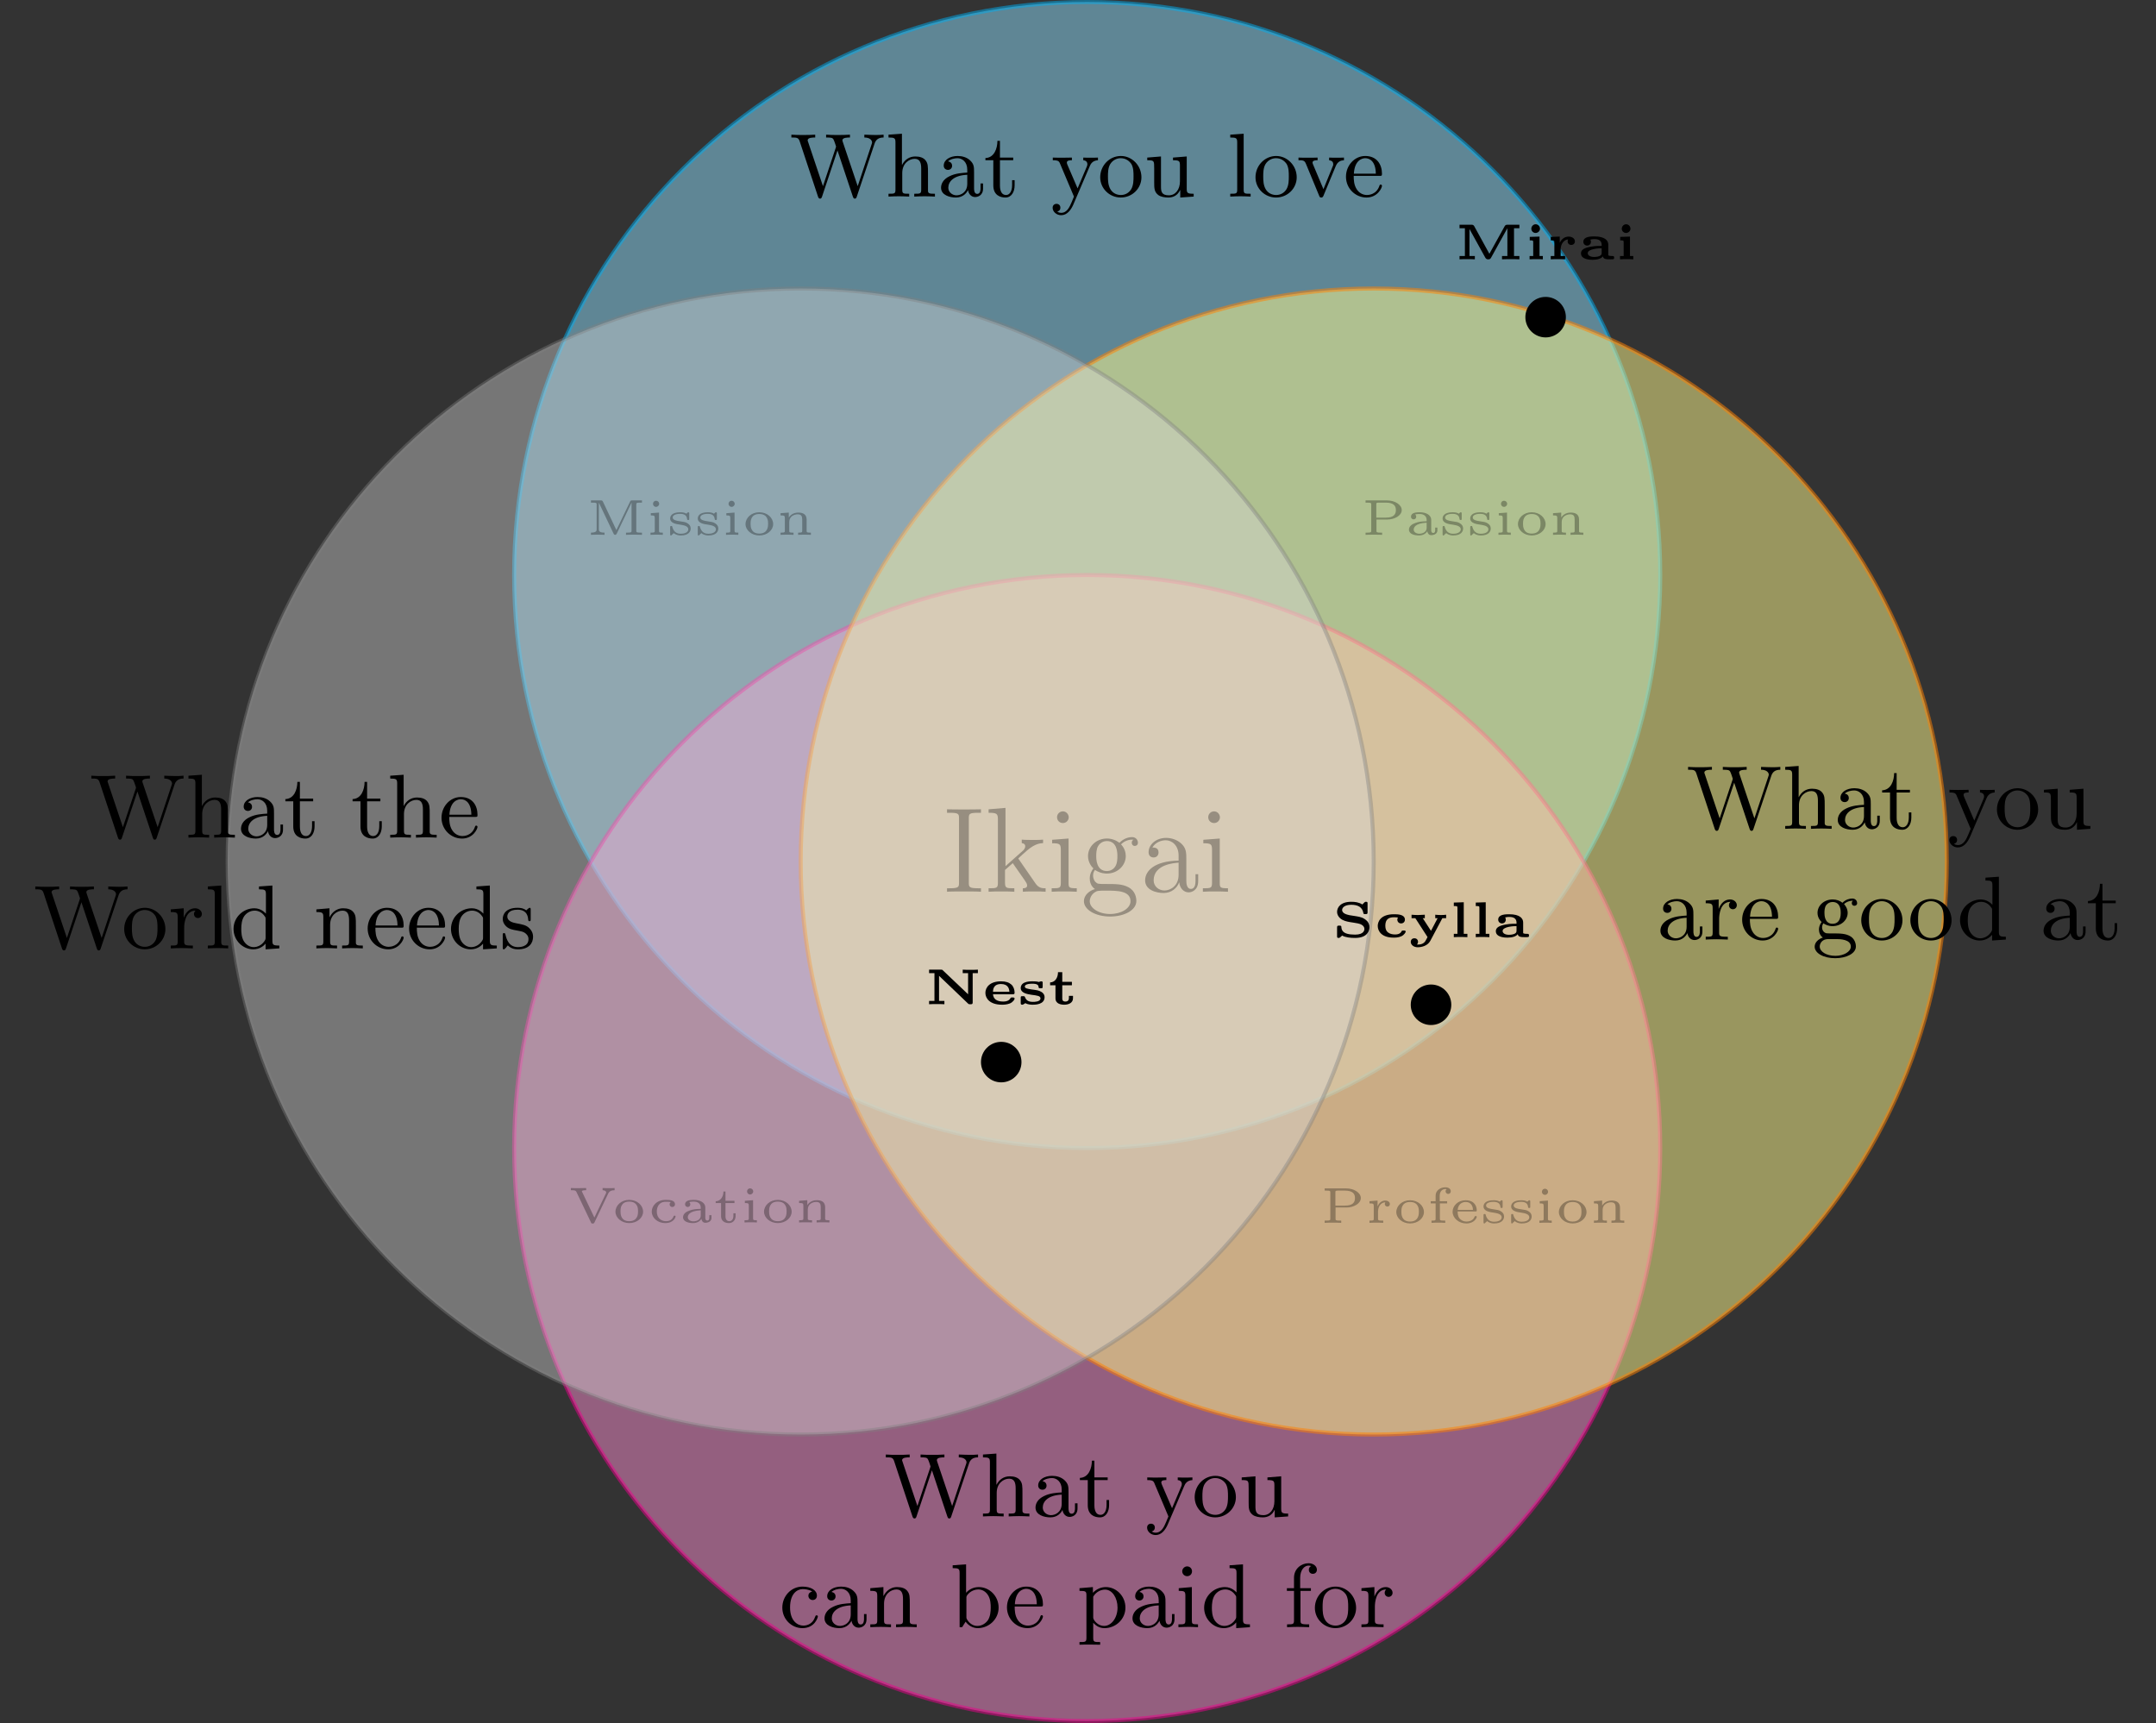 <?xml version="1.0" encoding="UTF-8"?>
<svg xmlns="http://www.w3.org/2000/svg" xmlns:xlink="http://www.w3.org/1999/xlink" width="213.301" height="170.477" viewBox="0 0 213.301 170.477">
<rect x="0" y="0" width="213.301" height="170.477" fill="#333333" stroke="none"/>
<defs>
<g>
<g id="glyph-0-0">
<path d="M 6.734 -1.031 L 5.25 -5.438 C 5.25 -5.469 5.219 -5.531 5.219 -5.562 C 5.219 -5.844 5.734 -5.844 5.969 -5.844 L 5.969 -6.125 C 5.562 -6.094 5.125 -6.094 4.719 -6.094 C 4.219 -6.094 4.156 -6.094 3.609 -6.125 L 3.609 -5.844 C 4.062 -5.844 4.234 -5.828 4.328 -5.672 C 4.406 -5.562 4.594 -4.953 4.594 -4.953 C 4.594 -4.938 4.562 -4.859 4.562 -4.828 L 3.297 -1.031 L 1.828 -5.406 C 1.781 -5.531 1.781 -5.547 1.781 -5.562 C 1.781 -5.844 2.297 -5.844 2.531 -5.844 L 2.531 -6.125 C 2.141 -6.094 1.688 -6.094 1.281 -6.094 C 0.797 -6.094 0.719 -6.094 0.172 -6.125 L 0.172 -5.844 C 0.688 -5.844 0.859 -5.844 0.984 -5.5 L 2.812 0.016 C 2.859 0.141 2.906 0.203 3.016 0.203 C 3.078 0.203 3.156 0.172 3.203 0.016 L 4.734 -4.562 L 6.25 -0.016 C 6.312 0.141 6.328 0.203 6.453 0.203 C 6.562 0.203 6.594 0.141 6.641 0.016 L 8.391 -5.203 C 8.516 -5.609 8.766 -5.844 9.297 -5.844 L 9.297 -6.125 C 9.016 -6.094 8.734 -6.094 8.453 -6.094 C 8.156 -6.094 7.906 -6.109 7.391 -6.125 L 7.391 -5.844 C 7.953 -5.844 8.156 -5.562 8.156 -5.359 C 8.156 -5.312 8.141 -5.281 8.125 -5.219 Z M 6.734 -1.031 "/>
</g>
<g id="glyph-0-1">
<path d="M 1.641 -6.219 L 0.312 -6.125 L 0.312 -5.844 C 0.922 -5.844 1 -5.781 1 -5.344 L 1 -0.688 C 1 -0.281 0.906 -0.281 0.312 -0.281 L 0.312 0 C 0.734 -0.016 0.906 -0.031 1.344 -0.031 C 1.766 -0.031 1.891 -0.016 2.359 0 L 2.359 -0.281 C 1.766 -0.281 1.672 -0.281 1.672 -0.688 L 1.672 -2.328 C 1.672 -3.281 2.344 -3.734 2.906 -3.734 C 3.438 -3.734 3.547 -3.297 3.547 -2.766 L 3.547 -0.688 C 3.547 -0.281 3.453 -0.281 2.859 -0.281 L 2.859 0 C 3.281 -0.016 3.453 -0.031 3.891 -0.031 C 4.312 -0.031 4.438 -0.016 4.906 0 L 4.906 -0.281 C 4.453 -0.281 4.219 -0.281 4.219 -0.562 L 4.219 -2.281 C 4.219 -3.016 4.219 -3.281 3.969 -3.594 C 3.766 -3.844 3.422 -3.969 2.969 -3.969 C 2.375 -3.969 1.922 -3.656 1.656 -3.141 L 1.641 -3.141 Z M 1.641 -6.219 "/>
</g>
<g id="glyph-0-2">
<path d="M 3.062 -0.641 C 3.109 -0.266 3.375 0.047 3.766 0.047 C 3.984 0.047 4.547 -0.078 4.547 -0.797 L 4.547 -1.297 L 4.297 -1.297 L 4.297 -0.812 C 4.297 -0.703 4.297 -0.266 3.969 -0.266 C 3.656 -0.266 3.656 -0.688 3.656 -0.828 L 3.656 -2.406 C 3.656 -2.922 3.656 -3.219 3.25 -3.594 C 2.922 -3.891 2.484 -4.016 2.031 -4.016 C 1.281 -4.016 0.656 -3.641 0.656 -3.062 C 0.656 -2.797 0.844 -2.641 1.078 -2.641 C 1.312 -2.641 1.484 -2.812 1.484 -3.047 C 1.484 -3.438 1.094 -3.484 1.078 -3.484 C 1.328 -3.719 1.766 -3.797 2.016 -3.797 C 2.469 -3.797 2.984 -3.453 2.984 -2.656 L 2.984 -2.375 C 2.5 -2.344 1.828 -2.312 1.234 -2.016 C 0.578 -1.703 0.391 -1.234 0.391 -0.875 C 0.391 -0.141 1.25 0.094 1.859 0.094 C 2.594 0.094 2.938 -0.391 3.062 -0.641 Z M 2.984 -1.266 C 2.984 -0.391 2.312 -0.125 1.922 -0.125 C 1.5 -0.125 1.109 -0.438 1.109 -0.875 C 1.109 -1.469 1.609 -2.094 2.984 -2.156 Z M 2.984 -1.266 "/>
</g>
<g id="glyph-0-3">
<path d="M 2.922 -3.594 L 2.922 -3.859 L 1.609 -3.859 L 1.609 -5.516 L 1.359 -5.516 C 1.359 -4.766 1.047 -3.844 0.172 -3.812 L 0.172 -3.594 L 0.953 -3.594 L 0.953 -1.109 C 0.953 -0.109 1.672 0.094 2.156 0.094 C 2.75 0.094 3.062 -0.469 3.062 -1.109 L 3.062 -1.625 L 2.812 -1.625 L 2.812 -1.141 C 2.812 -0.469 2.531 -0.156 2.219 -0.156 C 1.609 -0.156 1.609 -0.938 1.609 -1.109 L 1.609 -3.594 Z M 2.922 -3.594 "/>
</g>
<g id="glyph-0-4">
<path d="M 3.594 -2.047 C 3.781 -2.047 3.828 -2.047 3.828 -2.25 C 3.828 -3.172 3.328 -4.016 2.172 -4.016 C 1.109 -4.016 0.266 -3.078 0.266 -1.969 C 0.266 -0.797 1.203 0.094 2.297 0.094 C 3.391 0.094 3.828 -0.859 3.828 -1.062 C 3.828 -1.125 3.781 -1.188 3.703 -1.188 C 3.609 -1.188 3.594 -1.125 3.578 -1.078 C 3.281 -0.172 2.469 -0.156 2.344 -0.156 C 1.906 -0.156 1.547 -0.391 1.344 -0.703 C 1.047 -1.141 1.031 -1.672 1.031 -2.047 Z M 1.047 -2.266 C 1.125 -3.656 1.922 -3.797 2.172 -3.797 C 2.672 -3.797 3.203 -3.422 3.219 -2.266 Z M 1.047 -2.266 "/>
</g>
<g id="glyph-0-5">
<path d="M 4.344 -1.906 C 4.344 -3.078 3.406 -4.016 2.312 -4.016 C 1.172 -4.016 0.266 -3.062 0.266 -1.906 C 0.266 -0.797 1.188 0.094 2.297 0.094 C 3.438 0.094 4.344 -0.812 4.344 -1.906 Z M 2.312 -0.156 C 1.859 -0.156 1.484 -0.375 1.281 -0.719 C 1.047 -1.109 1.031 -1.578 1.031 -1.984 C 1.031 -2.328 1.031 -2.828 1.25 -3.203 C 1.531 -3.656 1.969 -3.797 2.297 -3.797 C 2.812 -3.797 3.172 -3.5 3.359 -3.203 C 3.562 -2.828 3.562 -2.375 3.562 -1.984 C 3.562 -1.656 3.562 -1.141 3.344 -0.75 C 3.094 -0.328 2.688 -0.156 2.312 -0.156 Z M 2.312 -0.156 "/>
</g>
<g id="glyph-0-6">
<path d="M 1.594 -2.047 C 1.594 -2.422 1.688 -3.734 2.719 -3.734 C 2.703 -3.719 2.562 -3.609 2.562 -3.406 C 2.562 -3.156 2.75 -3 2.953 -3 C 3.141 -3 3.344 -3.141 3.344 -3.406 C 3.344 -3.688 3.078 -3.969 2.672 -3.969 C 2.141 -3.969 1.766 -3.594 1.547 -3.031 L 1.547 -3.969 L 0.266 -3.859 L 0.266 -3.594 C 0.875 -3.594 0.953 -3.531 0.953 -3.078 L 0.953 -0.688 C 0.953 -0.281 0.859 -0.281 0.266 -0.281 L 0.266 0 C 0.75 -0.016 0.859 -0.031 1.312 -0.031 C 1.672 -0.031 1.891 -0.016 2.453 0 L 2.453 -0.281 L 2.281 -0.281 C 1.625 -0.281 1.594 -0.375 1.594 -0.703 Z M 1.594 -2.047 "/>
</g>
<g id="glyph-0-7">
<path d="M 1.656 -6.219 L 0.328 -6.125 L 0.328 -5.844 C 0.938 -5.844 1.016 -5.781 1.016 -5.344 L 1.016 -0.688 C 1.016 -0.281 0.922 -0.281 0.328 -0.281 L 0.328 0 C 0.75 -0.016 0.922 -0.031 1.328 -0.031 C 1.75 -0.031 1.906 -0.016 2.344 0 L 2.344 -0.281 C 1.75 -0.281 1.656 -0.281 1.656 -0.688 Z M 1.656 -6.219 "/>
</g>
<g id="glyph-0-8">
<path d="M 3.484 -1.078 C 3.484 -0.922 3.484 -0.891 3.359 -0.703 C 3.078 -0.297 2.656 -0.125 2.312 -0.125 C 1.922 -0.125 1.562 -0.344 1.328 -0.719 C 1.094 -1.109 1.078 -1.625 1.078 -1.922 C 1.078 -2.344 1.125 -2.812 1.359 -3.172 C 1.562 -3.469 1.922 -3.734 2.406 -3.734 C 2.781 -3.734 3.141 -3.547 3.375 -3.203 C 3.484 -3.062 3.484 -3.062 3.484 -2.891 Z M 3.516 -3.438 C 3.469 -3.484 3.062 -3.969 2.375 -3.969 C 1.266 -3.969 0.312 -3.078 0.312 -1.922 C 0.312 -0.812 1.203 0.094 2.266 0.094 C 2.922 0.094 3.328 -0.281 3.484 -0.469 L 3.484 0.094 L 4.844 0 L 4.844 -0.281 C 4.234 -0.281 4.156 -0.344 4.156 -0.781 L 4.156 -6.219 L 2.828 -6.125 L 2.828 -5.844 C 3.438 -5.844 3.516 -5.781 3.516 -5.344 Z M 3.516 -3.438 "/>
</g>
<g id="glyph-0-9">
<path d="M 1.672 -2.328 C 1.672 -3.281 2.344 -3.734 2.906 -3.734 C 3.438 -3.734 3.547 -3.297 3.547 -2.766 L 3.547 -0.688 C 3.547 -0.281 3.453 -0.281 2.859 -0.281 L 2.859 0 C 3.281 -0.016 3.453 -0.031 3.891 -0.031 C 4.312 -0.031 4.438 -0.016 4.906 0 L 4.906 -0.281 C 4.453 -0.281 4.219 -0.281 4.219 -0.562 L 4.219 -2.281 C 4.219 -3.016 4.219 -3.281 3.969 -3.594 C 3.766 -3.844 3.422 -3.969 2.969 -3.969 C 2.141 -3.969 1.75 -3.344 1.625 -3.094 L 1.609 -3.094 L 1.609 -3.969 L 0.312 -3.859 L 0.312 -3.594 C 0.922 -3.594 1 -3.531 1 -3.078 L 1 -0.688 C 1 -0.281 0.906 -0.281 0.312 -0.281 L 0.312 0 C 0.734 -0.016 0.906 -0.031 1.344 -0.031 C 1.766 -0.031 1.891 -0.016 2.359 0 L 2.359 -0.281 C 1.766 -0.281 1.672 -0.281 1.672 -0.688 Z M 1.672 -2.328 "/>
</g>
<g id="glyph-0-10">
<path d="M 3.078 -3.781 C 3.078 -3.938 3.078 -4.016 2.984 -4.016 C 2.938 -4.016 2.922 -4.016 2.797 -3.906 C 2.781 -3.891 2.703 -3.812 2.641 -3.766 C 2.375 -3.969 2.094 -4.016 1.781 -4.016 C 0.594 -4.016 0.312 -3.359 0.312 -2.906 C 0.312 -2.625 0.438 -2.391 0.641 -2.188 C 0.938 -1.906 1.281 -1.844 1.734 -1.766 C 2.203 -1.672 2.344 -1.656 2.547 -1.5 C 2.641 -1.422 2.859 -1.25 2.859 -0.922 C 2.859 -0.125 1.953 -0.125 1.828 -0.125 C 0.922 -0.125 0.688 -0.891 0.578 -1.375 C 0.547 -1.469 0.531 -1.516 0.438 -1.516 C 0.312 -1.516 0.312 -1.438 0.312 -1.281 L 0.312 -0.141 C 0.312 0.016 0.312 0.094 0.406 0.094 C 0.469 0.094 0.469 0.094 0.641 -0.078 C 0.672 -0.141 0.766 -0.25 0.812 -0.297 C 1.188 0.078 1.609 0.094 1.828 0.094 C 2.938 0.094 3.312 -0.547 3.312 -1.141 C 3.312 -1.547 3.141 -1.797 2.938 -2 C 2.641 -2.297 2.312 -2.359 1.656 -2.484 C 1.422 -2.531 0.766 -2.641 0.766 -3.156 C 0.766 -3.438 0.969 -3.828 1.781 -3.828 C 2.75 -3.828 2.812 -3.078 2.828 -2.859 C 2.844 -2.75 2.844 -2.688 2.953 -2.688 C 3.078 -2.688 3.078 -2.75 3.078 -2.922 Z M 3.078 -3.781 "/>
</g>
<g id="glyph-0-11">
<path d="M 1.625 -3.172 C 1.578 -3.297 1.578 -3.344 1.578 -3.359 C 1.578 -3.594 1.891 -3.594 2.078 -3.594 L 2.078 -3.859 C 1.625 -3.844 1.453 -3.844 1.078 -3.844 C 1.047 -3.844 0.531 -3.844 0.188 -3.859 L 0.188 -3.594 C 0.594 -3.594 0.766 -3.562 0.875 -3.328 L 2.281 0 L 2.062 0.531 C 1.859 1 1.609 1.609 1.016 1.609 C 0.797 1.609 0.641 1.5 0.625 1.484 C 0.688 1.469 0.938 1.406 0.938 1.094 C 0.938 0.859 0.766 0.719 0.562 0.719 C 0.344 0.719 0.172 0.859 0.172 1.109 C 0.172 1.5 0.562 1.844 1.016 1.844 C 1.609 1.844 1.984 1.312 2.203 0.828 L 3.828 -2.969 C 3.922 -3.203 4.094 -3.562 4.656 -3.594 L 4.656 -3.859 C 4.375 -3.844 4.094 -3.844 3.984 -3.844 C 3.734 -3.844 3.453 -3.844 3.203 -3.859 L 3.203 -3.594 C 3.609 -3.562 3.609 -3.25 3.609 -3.203 C 3.609 -3.109 3.578 -3.016 3.547 -2.953 L 2.641 -0.812 Z M 1.625 -3.172 "/>
</g>
<g id="glyph-0-12">
<path d="M 3.547 -1.5 C 3.547 -0.703 3.109 -0.125 2.453 -0.125 C 1.719 -0.125 1.672 -0.516 1.672 -1 L 1.672 -3.969 L 0.312 -3.859 L 0.312 -3.594 C 1 -3.594 1 -3.562 1 -2.766 L 1 -1.422 C 1 -0.828 1 -0.453 1.422 -0.141 C 1.672 0.031 2.047 0.094 2.406 0.094 C 2.875 0.094 3.312 -0.109 3.562 -0.641 L 3.578 -0.641 L 3.578 0.094 L 4.906 0 L 4.906 -0.281 C 4.297 -0.281 4.219 -0.344 4.219 -0.781 L 4.219 -3.969 L 2.859 -3.859 L 2.859 -3.594 C 3.469 -3.594 3.547 -3.531 3.547 -3.078 Z M 3.547 -1.5 "/>
</g>
<g id="glyph-0-13">
<path d="M 1.125 -1.609 C 1.344 -1.469 1.625 -1.328 2.031 -1.328 C 2.891 -1.328 3.531 -1.938 3.531 -2.641 C 3.531 -3.078 3.281 -3.391 3.172 -3.516 C 3.531 -3.844 3.953 -3.844 4.047 -3.844 C 4.016 -3.812 3.938 -3.766 3.938 -3.609 C 3.938 -3.5 4 -3.344 4.203 -3.344 C 4.328 -3.344 4.469 -3.422 4.469 -3.609 C 4.469 -3.781 4.344 -4.062 3.984 -4.062 C 3.734 -4.062 3.328 -3.969 3.016 -3.641 C 2.766 -3.844 2.422 -3.969 2.047 -3.969 C 1.188 -3.969 0.547 -3.359 0.547 -2.641 C 0.547 -2.188 0.812 -1.859 0.953 -1.734 C 0.938 -1.719 0.688 -1.406 0.688 -0.984 C 0.688 -0.688 0.828 -0.359 1.078 -0.203 C 0.625 -0.047 0.266 0.281 0.266 0.703 C 0.266 1.344 1.141 1.844 2.297 1.844 C 3.406 1.844 4.344 1.375 4.344 0.688 C 4.344 0.312 4.172 -0.078 3.844 -0.297 C 3.344 -0.609 2.812 -0.609 1.969 -0.609 C 1.781 -0.609 1.5 -0.609 1.422 -0.625 C 1.172 -0.688 1 -0.922 1 -1.203 C 1 -1.359 1.047 -1.484 1.125 -1.609 Z M 2.031 -1.562 C 1.234 -1.562 1.234 -2.453 1.234 -2.641 C 1.234 -2.891 1.25 -3.188 1.406 -3.406 C 1.547 -3.594 1.781 -3.719 2.031 -3.719 C 2.844 -3.719 2.844 -2.859 2.844 -2.641 C 2.844 -2.438 2.844 -1.562 2.031 -1.562 Z M 2.453 -0.047 C 2.734 -0.047 3.844 -0.031 3.844 0.688 C 3.844 1.203 3.141 1.609 2.312 1.609 C 1.422 1.609 0.766 1.188 0.766 0.688 C 0.766 0.547 0.859 -0.047 1.625 -0.047 Z M 2.453 -0.047 "/>
</g>
<g id="glyph-0-14">
<path d="M 3.266 -3.531 C 3.078 -3.484 2.891 -3.359 2.891 -3.109 C 2.891 -2.875 3.078 -2.688 3.312 -2.688 C 3.547 -2.688 3.734 -2.844 3.734 -3.125 C 3.734 -3.672 3.109 -4.016 2.312 -4.016 C 1.172 -4.016 0.312 -3.062 0.312 -1.938 C 0.312 -0.781 1.234 0.094 2.297 0.094 C 3.547 0.094 3.828 -0.984 3.828 -1.062 C 3.828 -1.172 3.734 -1.172 3.703 -1.172 C 3.609 -1.172 3.609 -1.156 3.547 -1 C 3.344 -0.391 2.844 -0.156 2.391 -0.156 C 1.812 -0.156 1.078 -0.625 1.078 -1.953 C 1.078 -3.344 1.797 -3.766 2.328 -3.766 C 2.453 -3.766 2.938 -3.75 3.266 -3.531 Z M 3.266 -3.531 "/>
</g>
<g id="glyph-0-15">
<path d="M 1.625 -2.859 C 1.625 -3.031 1.625 -3.047 1.719 -3.188 C 2.031 -3.594 2.469 -3.734 2.812 -3.734 C 3.188 -3.734 3.547 -3.531 3.781 -3.141 C 4.016 -2.766 4.031 -2.234 4.031 -1.953 C 4.031 -1.531 3.984 -1.047 3.75 -0.688 C 3.547 -0.406 3.188 -0.125 2.703 -0.125 C 2.312 -0.125 1.969 -0.344 1.75 -0.672 C 1.625 -0.859 1.625 -0.875 1.625 -1.047 Z M 1.547 -0.547 C 1.828 -0.156 2.266 0.094 2.75 0.094 C 3.828 0.094 4.812 -0.766 4.812 -1.938 C 4.812 -3.062 3.922 -3.969 2.844 -3.969 C 2.234 -3.969 1.812 -3.656 1.594 -3.406 L 1.594 -6.219 L 0.266 -6.125 L 0.266 -5.844 C 0.875 -5.844 0.953 -5.781 0.953 -5.344 L 0.953 0 L 1.203 0 Z M 1.547 -0.547 "/>
</g>
<g id="glyph-0-16">
<path d="M 1.625 -3.016 C 1.922 -3.531 2.422 -3.719 2.797 -3.719 C 3.5 -3.719 4.031 -2.906 4.031 -1.938 C 4.031 -0.922 3.422 -0.125 2.703 -0.125 C 2.297 -0.125 1.953 -0.359 1.734 -0.672 C 1.625 -0.859 1.625 -0.875 1.625 -1.047 Z M 1.625 -0.438 C 1.859 -0.203 2.156 0.094 2.75 0.094 C 3.828 0.094 4.812 -0.766 4.812 -1.938 C 4.812 -3.062 3.922 -3.969 2.875 -3.969 C 2.391 -3.969 1.938 -3.766 1.594 -3.406 L 1.594 -3.969 L 0.266 -3.859 L 0.266 -3.594 C 0.906 -3.594 0.953 -3.531 0.953 -3.141 L 0.953 1.047 C 0.953 1.469 0.859 1.469 0.266 1.469 L 0.266 1.734 C 0.688 1.719 0.859 1.719 1.297 1.719 C 1.719 1.719 1.844 1.719 2.312 1.734 L 2.312 1.469 C 1.719 1.469 1.625 1.469 1.625 1.047 Z M 1.625 -0.438 "/>
</g>
<g id="glyph-0-17">
<path d="M 1.656 -3.969 L 0.359 -3.859 L 0.359 -3.594 C 0.938 -3.594 1.016 -3.531 1.016 -3.094 L 1.016 -0.688 C 1.016 -0.281 0.922 -0.281 0.328 -0.281 L 0.328 0 C 0.719 -0.016 0.922 -0.031 1.312 -0.031 C 1.453 -0.031 1.828 -0.031 2.266 0 L 2.266 -0.281 C 1.688 -0.281 1.656 -0.328 1.656 -0.672 Z M 1.672 -5.531 C 1.672 -5.797 1.469 -6.016 1.188 -6.016 C 0.922 -6.016 0.703 -5.781 0.703 -5.531 C 0.703 -5.266 0.922 -5.047 1.188 -5.047 C 1.469 -5.047 1.672 -5.25 1.672 -5.531 Z M 1.672 -5.531 "/>
</g>
<g id="glyph-0-18">
<path d="M 2.688 -3.594 L 2.688 -3.859 L 1.625 -3.859 L 1.625 -4.875 C 1.625 -5.688 2.062 -6.094 2.453 -6.094 C 2.531 -6.094 2.625 -6.078 2.719 -6.047 C 2.625 -6.016 2.484 -5.906 2.484 -5.672 C 2.484 -5.438 2.656 -5.281 2.875 -5.281 C 3.125 -5.281 3.281 -5.453 3.281 -5.688 C 3.281 -6.031 2.938 -6.328 2.453 -6.328 C 1.75 -6.328 1.016 -5.797 1.016 -4.891 L 1.016 -3.859 L 0.312 -3.859 L 0.312 -3.594 L 1.016 -3.594 L 1.016 -0.688 C 1.016 -0.281 0.922 -0.281 0.328 -0.281 L 0.328 0 C 0.797 -0.016 0.922 -0.031 1.375 -0.031 C 1.734 -0.031 1.953 -0.016 2.516 0 L 2.516 -0.281 L 2.328 -0.281 C 1.672 -0.281 1.656 -0.375 1.656 -0.703 L 1.656 -3.594 Z M 2.688 -3.594 "/>
</g>
<g id="glyph-0-19">
<path d="M 1.609 -3.188 C 1.594 -3.234 1.562 -3.297 1.562 -3.359 C 1.562 -3.594 1.891 -3.594 2.062 -3.594 L 2.062 -3.859 C 1.672 -3.844 1.469 -3.844 1.078 -3.844 C 0.766 -3.844 0.5 -3.844 0.172 -3.859 L 0.172 -3.594 C 0.594 -3.594 0.766 -3.594 0.906 -3.25 L 2.219 -0.078 C 2.266 0.078 2.344 0.094 2.422 0.094 C 2.5 0.094 2.578 0.078 2.641 -0.078 L 3.859 -3.016 C 4.047 -3.469 4.359 -3.578 4.672 -3.594 L 4.672 -3.859 C 4.406 -3.844 4 -3.844 3.984 -3.844 C 3.734 -3.844 3.453 -3.844 3.203 -3.859 L 3.203 -3.594 C 3.469 -3.562 3.609 -3.438 3.609 -3.203 C 3.609 -3.109 3.609 -3.094 3.562 -3 L 2.641 -0.734 Z M 1.609 -3.188 "/>
</g>
<g id="glyph-1-0">
<path d="M 1.5 -1.516 L 2.594 -1.516 C 3.266 -1.516 4 -1.891 4 -2.453 C 4 -2.969 3.344 -3.406 2.547 -3.406 L 0.422 -3.406 L 0.422 -3.188 L 0.578 -3.188 C 0.984 -3.188 0.984 -3.141 0.984 -2.984 L 0.984 -0.422 C 0.984 -0.266 0.984 -0.219 0.578 -0.219 L 0.422 -0.219 L 0.422 0 C 0.641 -0.016 0.953 -0.016 1.234 -0.016 C 1.531 -0.016 1.828 -0.016 2.062 0 L 2.062 -0.219 L 1.906 -0.219 C 1.5 -0.219 1.5 -0.266 1.5 -0.422 Z M 2.422 -3.188 C 3.234 -3.188 3.422 -2.844 3.422 -2.453 C 3.422 -2.031 3.219 -1.703 2.422 -1.703 L 1.484 -1.703 L 1.484 -3 C 1.484 -3.156 1.484 -3.188 1.734 -3.188 Z M 2.422 -3.188 "/>
</g>
<g id="glyph-1-1">
<path d="M 1.219 -1.109 C 1.219 -1.578 1.484 -2.031 1.953 -2.031 C 1.953 -2.031 1.891 -1.969 1.891 -1.859 C 1.891 -1.688 2.031 -1.609 2.141 -1.609 C 2.266 -1.609 2.391 -1.688 2.391 -1.859 C 2.391 -2.047 2.203 -2.203 1.938 -2.203 C 1.688 -2.203 1.375 -2.078 1.188 -1.656 L 1.172 -1.656 L 1.172 -2.203 L 0.375 -2.141 L 0.375 -1.922 C 0.75 -1.922 0.797 -1.891 0.797 -1.656 L 0.797 -0.422 C 0.797 -0.266 0.797 -0.219 0.469 -0.219 L 0.375 -0.219 L 0.375 0 C 0.594 -0.016 0.812 -0.016 1.016 -0.016 C 1.281 -0.016 1.531 -0.016 1.734 0 L 1.734 -0.219 L 1.594 -0.219 C 1.219 -0.219 1.219 -0.266 1.219 -0.422 Z M 1.219 -1.109 "/>
</g>
<g id="glyph-1-2">
<path d="M 3.062 -1.062 C 3.062 -1.688 2.484 -2.234 1.688 -2.234 C 0.906 -2.234 0.328 -1.688 0.328 -1.062 C 0.328 -0.469 0.922 0.062 1.688 0.062 C 2.484 0.062 3.062 -0.469 3.062 -1.062 Z M 1.688 -0.125 C 0.828 -0.125 0.828 -0.875 0.828 -1.109 C 0.828 -1.328 0.828 -2.062 1.688 -2.062 C 2.562 -2.062 2.562 -1.328 2.562 -1.109 C 2.562 -0.875 2.562 -0.125 1.688 -0.125 Z M 1.688 -0.125 "/>
</g>
<g id="glyph-1-3">
<path d="M 1.25 -1.922 L 1.969 -1.922 L 1.969 -2.141 L 1.234 -2.141 L 1.234 -2.688 C 1.234 -3.156 1.547 -3.344 1.781 -3.344 C 1.812 -3.344 1.906 -3.344 1.906 -3.328 L 1.906 -3.312 C 1.875 -3.281 1.812 -3.219 1.812 -3.125 C 1.812 -2.984 1.922 -2.859 2.078 -2.859 C 2.234 -2.859 2.328 -2.984 2.328 -3.125 C 2.328 -3.344 2.125 -3.516 1.781 -3.516 C 1.344 -3.516 0.828 -3.234 0.828 -2.688 L 0.828 -2.141 L 0.344 -2.141 L 0.344 -1.922 L 0.828 -1.922 L 0.828 -0.422 C 0.828 -0.266 0.828 -0.219 0.516 -0.219 L 0.422 -0.219 L 0.422 0 C 0.625 -0.016 0.859 -0.016 1.062 -0.016 C 1.328 -0.016 1.562 -0.016 1.781 0 L 1.781 -0.219 L 1.641 -0.219 C 1.25 -0.219 1.25 -0.266 1.25 -0.422 Z M 1.25 -1.922 "/>
</g>
<g id="glyph-1-4">
<path d="M 2.578 -1.125 C 2.688 -1.125 2.719 -1.125 2.719 -1.234 C 2.719 -1.578 2.547 -2.234 1.609 -2.234 C 0.859 -2.234 0.328 -1.688 0.328 -1.094 C 0.328 -0.469 0.938 0.062 1.688 0.062 C 2.484 0.062 2.719 -0.5 2.719 -0.594 C 2.719 -0.672 2.641 -0.672 2.625 -0.672 C 2.547 -0.672 2.531 -0.656 2.5 -0.594 C 2.375 -0.25 2 -0.125 1.719 -0.125 C 1.312 -0.125 1.094 -0.344 1.016 -0.438 C 0.828 -0.672 0.828 -0.984 0.828 -1.125 Z M 0.828 -1.281 C 0.891 -1.938 1.375 -2.062 1.609 -2.062 C 2.297 -2.062 2.344 -1.422 2.344 -1.281 Z M 0.828 -1.281 "/>
</g>
<g id="glyph-1-5">
<path d="M 2.234 -2.094 C 2.234 -2.172 2.234 -2.234 2.141 -2.234 C 2.125 -2.234 2.109 -2.234 2.062 -2.203 C 2.047 -2.172 1.953 -2.094 1.938 -2.094 C 1.922 -2.094 1.922 -2.094 1.891 -2.125 C 1.781 -2.188 1.594 -2.234 1.344 -2.234 C 0.516 -2.234 0.344 -1.859 0.344 -1.625 C 0.344 -1.156 0.922 -1.062 1.391 -1 C 1.672 -0.953 2.141 -0.875 2.141 -0.547 C 2.141 -0.375 1.984 -0.109 1.391 -0.109 C 1.047 -0.109 0.719 -0.234 0.562 -0.766 C 0.547 -0.859 0.531 -0.875 0.453 -0.875 C 0.344 -0.875 0.344 -0.828 0.344 -0.719 L 0.344 -0.078 C 0.344 0 0.344 0.062 0.422 0.062 C 0.469 0.062 0.469 0.047 0.562 -0.047 L 0.703 -0.172 C 0.953 0.047 1.266 0.062 1.391 0.062 C 2.219 0.062 2.375 -0.375 2.375 -0.625 C 2.375 -0.859 2.266 -1.016 2.062 -1.141 C 1.875 -1.266 1.719 -1.281 1.297 -1.344 C 0.984 -1.391 0.594 -1.453 0.594 -1.719 C 0.594 -1.891 0.797 -2.078 1.328 -2.078 C 1.75 -2.078 1.984 -1.922 2.016 -1.578 C 2.031 -1.5 2.031 -1.469 2.125 -1.469 C 2.234 -1.469 2.234 -1.5 2.234 -1.609 Z M 2.234 -2.094 "/>
</g>
<g id="glyph-1-6">
<path d="M 1.266 -3.078 C 1.266 -3.234 1.125 -3.375 0.953 -3.375 C 0.797 -3.375 0.656 -3.25 0.656 -3.078 C 0.656 -2.891 0.797 -2.766 0.953 -2.766 C 1.125 -2.766 1.266 -2.906 1.266 -3.078 Z M 0.438 -2.141 L 0.438 -1.922 C 0.781 -1.922 0.828 -1.891 0.828 -1.656 L 0.828 -0.422 C 0.828 -0.266 0.828 -0.219 0.5 -0.219 L 0.406 -0.219 L 0.406 0 C 0.625 -0.016 0.828 -0.016 1.031 -0.016 C 1.219 -0.016 1.438 -0.016 1.625 0 L 1.625 -0.219 C 1.297 -0.219 1.25 -0.219 1.25 -0.422 L 1.25 -2.203 Z M 0.438 -2.141 "/>
</g>
<g id="glyph-1-7">
<path d="M 2.984 -1.5 C 2.984 -2.047 2.609 -2.203 2.156 -2.203 C 1.625 -2.203 1.344 -1.906 1.219 -1.719 L 1.219 -2.203 L 0.406 -2.141 L 0.406 -1.922 C 0.781 -1.922 0.828 -1.891 0.828 -1.656 L 0.828 -0.422 C 0.828 -0.266 0.828 -0.219 0.5 -0.219 L 0.406 -0.219 L 0.406 0 C 0.625 -0.016 0.828 -0.016 1.047 -0.016 C 1.25 -0.016 1.469 -0.016 1.688 0 L 1.688 -0.219 L 1.594 -0.219 C 1.266 -0.219 1.266 -0.266 1.266 -0.422 L 1.266 -1.281 C 1.266 -1.844 1.781 -2.031 2.094 -2.031 C 2.469 -2.031 2.547 -1.828 2.547 -1.516 L 2.547 -0.422 C 2.547 -0.266 2.547 -0.219 2.219 -0.219 L 2.141 -0.219 L 2.141 0 C 2.344 -0.016 2.562 -0.016 2.766 -0.016 C 2.984 -0.016 3.188 -0.016 3.406 0 L 3.406 -0.219 L 3.312 -0.219 C 2.984 -0.219 2.984 -0.266 2.984 -0.422 Z M 2.984 -1.5 "/>
</g>
<g id="glyph-1-8">
<path d="M 2.609 -1.484 C 2.609 -1.953 2.109 -2.234 1.484 -2.234 C 1.188 -2.234 0.609 -2.219 0.609 -1.797 C 0.609 -1.609 0.75 -1.531 0.875 -1.531 C 1 -1.531 1.125 -1.625 1.125 -1.797 C 1.125 -1.906 1.062 -1.984 1.016 -2.016 C 1.188 -2.062 1.422 -2.062 1.469 -2.062 C 1.906 -2.062 2.156 -1.828 2.156 -1.469 L 2.156 -1.344 C 1.688 -1.328 1.406 -1.312 1.031 -1.172 C 0.703 -1.062 0.406 -0.844 0.406 -0.516 C 0.406 -0.062 0.984 0.062 1.391 0.062 C 1.766 0.062 2.062 -0.094 2.219 -0.359 C 2.25 -0.172 2.359 0.031 2.609 0.031 C 2.641 0.031 3.219 0.031 3.219 -0.453 L 3.219 -0.719 L 3 -0.719 L 3 -0.453 C 3 -0.406 3 -0.188 2.812 -0.188 C 2.609 -0.188 2.609 -0.406 2.609 -0.453 Z M 2.156 -0.703 C 2.156 -0.156 1.562 -0.109 1.438 -0.109 C 1.141 -0.109 0.875 -0.266 0.875 -0.516 C 0.875 -0.688 0.969 -1.141 2.156 -1.203 Z M 2.156 -0.703 "/>
</g>
<g id="glyph-1-9">
<path d="M 3.984 -2.875 C 4.094 -3.078 4.266 -3.188 4.609 -3.188 L 4.609 -3.406 C 4.438 -3.391 4.234 -3.391 4.062 -3.391 C 4 -3.391 3.641 -3.391 3.422 -3.406 L 3.422 -3.188 C 3.656 -3.188 3.781 -3.078 3.781 -2.969 C 3.781 -2.938 3.766 -2.906 3.75 -2.875 L 2.609 -0.484 L 1.406 -3 C 1.375 -3.047 1.375 -3.062 1.375 -3.078 C 1.375 -3.188 1.656 -3.188 1.797 -3.188 L 1.797 -3.406 C 1.594 -3.406 1.219 -3.391 0.984 -3.391 C 0.844 -3.391 0.531 -3.391 0.281 -3.406 L 0.281 -3.188 L 0.391 -3.188 C 0.703 -3.188 0.766 -3.141 0.828 -3.031 L 2.266 -0.016 C 2.297 0.078 2.328 0.109 2.438 0.109 C 2.547 0.109 2.578 0.078 2.625 -0.016 Z M 3.984 -2.875 "/>
</g>
<g id="glyph-1-10">
<path d="M 2.234 -2.016 C 2.172 -1.953 2.125 -1.875 2.125 -1.797 C 2.125 -1.625 2.25 -1.531 2.391 -1.531 C 2.516 -1.531 2.656 -1.609 2.656 -1.797 C 2.656 -2.219 2.109 -2.234 1.75 -2.234 C 0.781 -2.234 0.359 -1.578 0.359 -1.078 C 0.359 -0.453 0.938 0.062 1.688 0.062 C 2.562 0.062 2.719 -0.547 2.719 -0.594 C 2.719 -0.672 2.656 -0.672 2.625 -0.672 C 2.547 -0.672 2.531 -0.656 2.516 -0.594 C 2.344 -0.172 1.984 -0.125 1.766 -0.125 C 1.328 -0.125 0.859 -0.406 0.859 -1.078 C 0.859 -1.297 0.906 -1.578 1.094 -1.781 C 1.328 -2.047 1.625 -2.047 1.781 -2.047 C 1.922 -2.047 2.062 -2.047 2.234 -2.016 Z M 2.234 -2.016 "/>
</g>
<g id="glyph-1-11">
<path d="M 1.219 -1.922 L 2.109 -1.922 L 2.109 -2.141 L 1.219 -2.141 L 1.219 -3.062 L 1.016 -3.062 C 1.016 -2.594 0.766 -2.109 0.25 -2.094 L 0.25 -1.922 L 0.781 -1.922 L 0.781 -0.625 C 0.781 -0.062 1.25 0.062 1.562 0.062 C 1.938 0.062 2.219 -0.219 2.219 -0.625 L 2.219 -0.906 L 2 -0.906 L 2 -0.641 C 2 -0.266 1.781 -0.125 1.609 -0.125 C 1.219 -0.125 1.219 -0.516 1.219 -0.625 Z M 1.219 -1.922 "/>
</g>
<g id="glyph-1-12">
<path d="M 1.625 -3.281 C 1.562 -3.406 1.516 -3.406 1.406 -3.406 L 0.438 -3.406 L 0.438 -3.188 L 0.594 -3.188 C 1 -3.188 1 -3.141 1 -2.984 L 1 -0.547 C 1 -0.422 1 -0.219 0.438 -0.219 L 0.438 0 C 0.672 -0.016 0.891 -0.016 1.109 -0.016 C 1.25 -0.016 1.578 -0.016 1.781 0 L 1.781 -0.219 C 1.219 -0.219 1.219 -0.422 1.219 -0.547 L 1.219 -3.156 L 1.234 -3.156 L 2.672 -0.125 C 2.719 -0.031 2.766 0 2.828 0 C 2.922 0 2.953 -0.062 2.984 -0.109 L 4.453 -3.188 L 4.453 -0.422 C 4.453 -0.266 4.453 -0.219 4.047 -0.219 L 3.906 -0.219 L 3.906 0 C 4.125 -0.016 4.422 -0.016 4.688 -0.016 C 4.953 -0.016 5.25 -0.016 5.484 0 L 5.484 -0.219 L 5.328 -0.219 C 4.922 -0.219 4.922 -0.266 4.922 -0.422 L 4.922 -2.984 C 4.922 -3.141 4.922 -3.188 5.328 -3.188 L 5.484 -3.188 L 5.484 -3.406 L 4.516 -3.406 C 4.406 -3.406 4.359 -3.406 4.312 -3.297 L 2.953 -0.469 Z M 1.625 -3.281 "/>
</g>
<g id="glyph-2-0">
<path d="M 2.594 -7.25 C 2.594 -7.703 2.625 -7.812 3.531 -7.812 L 3.797 -7.812 L 3.797 -8.156 C 3.5 -8.141 2.469 -8.141 2.109 -8.141 C 1.75 -8.141 0.719 -8.141 0.438 -8.156 L 0.438 -7.812 L 0.688 -7.812 C 1.594 -7.812 1.625 -7.703 1.625 -7.25 L 1.625 -0.906 C 1.625 -0.469 1.594 -0.344 0.688 -0.344 L 0.438 -0.344 L 0.438 0 C 0.719 -0.031 1.75 -0.031 2.109 -0.031 C 2.469 -0.031 3.5 -0.031 3.797 0 L 3.797 -0.344 L 3.531 -0.344 C 2.625 -0.344 2.594 -0.469 2.594 -0.906 Z M 2.594 -7.25 "/>
</g>
<g id="glyph-2-1">
<path d="M 3.344 -3.172 C 3.344 -3.172 3.266 -3.281 3.266 -3.281 C 3.266 -3.328 4.016 -3.969 4.109 -4.062 C 4.938 -4.781 5.469 -4.797 5.719 -4.812 L 5.719 -5.156 C 5.469 -5.125 5.156 -5.125 4.812 -5.125 C 4.5 -5.125 3.891 -5.125 3.609 -5.156 L 3.609 -4.812 C 3.812 -4.797 3.953 -4.688 3.953 -4.5 C 3.953 -4.25 3.719 -4.047 3.703 -4.047 L 2 -2.531 L 2 -8.297 L 0.328 -8.156 L 0.328 -7.812 C 1.141 -7.812 1.25 -7.734 1.25 -7.141 L 1.25 -0.891 C 1.25 -0.344 1.109 -0.344 0.328 -0.344 L 0.328 0 C 0.672 -0.031 1.25 -0.031 1.609 -0.031 C 1.953 -0.031 2.531 -0.031 2.875 0 L 2.875 -0.344 C 2.109 -0.344 1.953 -0.344 1.953 -0.891 L 1.953 -2.156 L 2.719 -2.828 L 3.875 -1.172 C 4.047 -0.922 4.141 -0.781 4.141 -0.625 C 4.141 -0.406 3.969 -0.344 3.719 -0.344 L 3.719 0 C 4.016 -0.031 4.609 -0.031 4.922 -0.031 C 5.438 -0.031 5.469 -0.031 5.969 0 L 5.969 -0.344 C 5.656 -0.344 5.281 -0.344 4.953 -0.844 Z M 3.344 -3.172 "/>
</g>
<g id="glyph-2-2">
<path d="M 2.078 -7.359 C 2.078 -7.672 1.828 -7.953 1.5 -7.953 C 1.188 -7.953 0.922 -7.703 0.922 -7.375 C 0.922 -7.016 1.203 -6.797 1.5 -6.797 C 1.859 -6.797 2.078 -7.094 2.078 -7.359 Z M 0.438 -5.141 L 0.438 -4.797 C 1.188 -4.797 1.297 -4.719 1.297 -4.141 L 1.297 -0.891 C 1.297 -0.344 1.172 -0.344 0.391 -0.344 L 0.391 0 C 0.734 -0.031 1.297 -0.031 1.656 -0.031 C 1.781 -0.031 2.469 -0.031 2.875 0 L 2.875 -0.344 C 2.109 -0.344 2.062 -0.406 2.062 -0.875 L 2.062 -5.266 Z M 0.438 -5.141 "/>
</g>
<g id="glyph-2-3">
<path d="M 1.422 -2.156 C 1.984 -1.797 2.469 -1.797 2.594 -1.797 C 3.672 -1.797 4.469 -2.609 4.469 -3.531 C 4.469 -3.844 4.375 -4.297 4 -4.688 C 4.453 -5.156 5.016 -5.156 5.078 -5.156 C 5.125 -5.156 5.188 -5.156 5.234 -5.141 C 5.109 -5.094 5.062 -4.969 5.062 -4.844 C 5.062 -4.672 5.172 -4.531 5.359 -4.531 C 5.469 -4.531 5.672 -4.594 5.672 -4.859 C 5.672 -5.062 5.516 -5.406 5.094 -5.406 C 4.469 -5.406 4 -5.016 3.844 -4.844 C 3.484 -5.109 3.062 -5.266 2.609 -5.266 C 1.531 -5.266 0.734 -4.453 0.734 -3.531 C 0.734 -2.859 1.141 -2.422 1.266 -2.312 C 1.125 -2.125 0.906 -1.781 0.906 -1.312 C 0.906 -0.625 1.328 -0.328 1.422 -0.266 C 0.875 -0.109 0.328 0.328 0.328 0.938 C 0.328 1.766 1.453 2.453 2.922 2.453 C 4.344 2.453 5.516 1.812 5.516 0.922 C 5.516 0.625 5.438 -0.078 4.719 -0.453 C 4.109 -0.766 3.516 -0.766 2.484 -0.766 C 1.75 -0.766 1.672 -0.766 1.453 -0.984 C 1.344 -1.109 1.234 -1.344 1.234 -1.594 C 1.234 -1.797 1.297 -2 1.422 -2.156 Z M 2.609 -2.047 C 1.547 -2.047 1.547 -3.25 1.547 -3.531 C 1.547 -3.734 1.547 -4.234 1.75 -4.547 C 1.984 -4.906 2.344 -5.016 2.594 -5.016 C 3.641 -5.016 3.641 -3.812 3.641 -3.531 C 3.641 -3.328 3.641 -2.828 3.438 -2.516 C 3.219 -2.156 2.859 -2.047 2.609 -2.047 Z M 2.922 2.203 C 1.781 2.203 0.906 1.609 0.906 0.938 C 0.906 0.844 0.938 0.375 1.391 0.062 C 1.656 -0.109 1.75 -0.109 2.594 -0.109 C 3.578 -0.109 4.938 -0.109 4.938 0.938 C 4.938 1.641 4.031 2.203 2.922 2.203 Z M 2.922 2.203 "/>
</g>
<g id="glyph-2-4">
<path d="M 4.609 -3.188 C 4.609 -3.844 4.609 -4.312 4.094 -4.781 C 3.672 -5.156 3.125 -5.328 2.609 -5.328 C 1.625 -5.328 0.875 -4.688 0.875 -3.906 C 0.875 -3.562 1.094 -3.391 1.375 -3.391 C 1.656 -3.391 1.859 -3.594 1.859 -3.891 C 1.859 -4.375 1.438 -4.375 1.25 -4.375 C 1.531 -4.875 2.109 -5.094 2.578 -5.094 C 3.125 -5.094 3.844 -4.641 3.844 -3.562 L 3.844 -3.078 C 1.438 -3.047 0.531 -2.047 0.531 -1.125 C 0.531 -0.172 1.625 0.125 2.359 0.125 C 3.141 0.125 3.688 -0.359 3.906 -0.938 C 3.953 -0.375 4.328 0.062 4.844 0.062 C 5.094 0.062 5.781 -0.109 5.781 -1.062 L 5.781 -1.734 L 5.516 -1.734 L 5.516 -1.062 C 5.516 -0.375 5.234 -0.281 5.062 -0.281 C 4.609 -0.281 4.609 -0.922 4.609 -1.094 Z M 3.844 -1.688 C 3.844 -0.516 2.969 -0.125 2.453 -0.125 C 1.859 -0.125 1.375 -0.547 1.375 -1.125 C 1.375 -2.703 3.406 -2.844 3.844 -2.875 Z M 3.844 -1.688 "/>
</g>
<g id="glyph-3-0">
<path d="M 6.438 -3.078 L 6.438 -3.422 L 5.266 -3.422 C 5.172 -3.422 5.062 -3.422 4.984 -3.281 L 3.469 -0.547 L 1.969 -3.281 C 1.891 -3.422 1.781 -3.422 1.688 -3.422 L 0.516 -3.422 L 0.516 -3.078 L 1.047 -3.078 L 1.047 -0.328 L 0.516 -0.328 L 0.516 0 C 0.719 -0.016 0.984 -0.016 1.266 -0.016 C 1.562 -0.016 1.828 -0.016 2.031 0 L 2.031 -0.328 L 1.5 -0.328 L 1.5 -3 L 3.078 -0.141 C 3.172 0 3.281 0 3.359 0 C 3.438 0 3.547 0 3.625 -0.141 L 5.25 -3.078 L 5.25 -0.328 L 4.719 -0.328 L 4.719 0 C 4.953 -0.016 5.281 -0.016 5.578 -0.016 C 5.875 -0.016 6.188 -0.016 6.438 0 L 6.438 -0.328 L 5.906 -0.328 L 5.906 -3.078 Z M 6.438 -3.078 "/>
</g>
<g id="glyph-3-1">
<path d="M 1.531 -3.031 C 1.531 -3.281 1.328 -3.469 1.094 -3.469 C 0.875 -3.469 0.672 -3.266 0.672 -3.031 C 0.672 -2.797 0.859 -2.609 1.094 -2.609 C 1.328 -2.609 1.531 -2.797 1.531 -3.031 Z M 0.516 -2.219 L 0.516 -1.875 C 0.828 -1.875 0.859 -1.875 0.859 -1.688 L 0.859 -0.328 L 0.5 -0.328 L 0.5 0 C 0.719 -0.016 0.953 -0.016 1.172 -0.016 C 1.375 -0.016 1.594 -0.016 1.812 0 L 1.812 -0.328 L 1.484 -0.328 L 1.484 -2.25 Z M 0.516 -2.219 "/>
</g>
<g id="glyph-3-2">
<path d="M 1.406 -0.984 C 1.406 -1.516 1.719 -1.938 2.141 -1.969 C 2.109 -1.922 2.094 -1.891 2.094 -1.781 C 2.094 -1.562 2.25 -1.422 2.453 -1.422 C 2.656 -1.422 2.812 -1.562 2.812 -1.781 C 2.812 -2.062 2.531 -2.25 2.188 -2.25 C 1.75 -2.25 1.453 -1.938 1.328 -1.656 L 1.312 -1.656 L 1.312 -2.25 L 0.422 -2.219 L 0.422 -1.875 C 0.734 -1.875 0.781 -1.875 0.781 -1.688 L 0.781 -0.328 L 0.422 -0.328 L 0.422 0 C 0.641 -0.016 0.875 -0.016 1.109 -0.016 C 1.391 -0.016 1.672 -0.016 1.844 0 L 1.844 -0.328 L 1.406 -0.328 Z M 1.406 -0.984 "/>
</g>
<g id="glyph-3-3">
<path d="M 3.016 -1.453 C 3.016 -1.844 2.703 -2.266 1.641 -2.266 C 1.297 -2.266 0.547 -2.266 0.547 -1.734 C 0.547 -1.5 0.734 -1.359 0.922 -1.359 C 1.141 -1.359 1.297 -1.516 1.297 -1.734 C 1.297 -1.812 1.281 -1.891 1.234 -1.953 C 1.422 -2 1.562 -2 1.656 -2 C 2.094 -2 2.359 -1.828 2.359 -1.438 L 2.359 -1.328 C 2.297 -1.328 1.781 -1.344 1.281 -1.25 C 0.688 -1.141 0.312 -0.969 0.312 -0.594 C 0.312 0.047 1.281 0.047 1.469 0.047 C 1.953 0.047 2.328 -0.078 2.484 -0.297 C 2.516 0 2.859 0 3.234 0 C 3.562 0 3.594 0 3.594 -0.172 C 3.594 -0.328 3.516 -0.328 3.406 -0.328 L 3.375 -0.328 C 3.312 -0.328 3.125 -0.328 3.016 -0.391 Z M 2.359 -0.656 C 2.359 -0.547 2.359 -0.406 2.109 -0.312 C 1.906 -0.234 1.641 -0.234 1.609 -0.234 C 1.25 -0.234 0.984 -0.375 0.984 -0.609 C 0.984 -1.047 2.125 -1.094 2.359 -1.094 Z M 2.359 -0.656 "/>
</g>
<g id="glyph-3-4">
<path d="M 1.719 -2.172 C 1.531 -2.219 0.984 -2.312 0.984 -2.688 C 0.984 -2.922 1.234 -3.203 1.891 -3.203 C 2.547 -3.203 2.969 -2.969 3.078 -2.422 C 3.094 -2.312 3.109 -2.281 3.25 -2.281 L 3.312 -2.281 C 3.469 -2.281 3.5 -2.312 3.5 -2.453 L 3.5 -3.328 C 3.5 -3.438 3.5 -3.5 3.344 -3.5 C 3.297 -3.5 3.266 -3.5 3.203 -3.453 L 2.984 -3.234 C 2.641 -3.453 2.25 -3.5 1.891 -3.5 C 0.828 -3.5 0.484 -2.938 0.484 -2.5 C 0.484 -2.281 0.578 -2.062 0.781 -1.875 C 1.078 -1.609 1.469 -1.547 1.703 -1.5 C 1.875 -1.469 2.422 -1.391 2.547 -1.359 C 2.812 -1.312 3.188 -1.141 3.188 -0.812 C 3.188 -0.734 3.172 -0.25 2.266 -0.25 C 0.953 -0.25 0.922 -0.75 0.906 -1.047 C 0.891 -1.141 0.797 -1.141 0.734 -1.141 L 0.672 -1.141 C 0.516 -1.141 0.484 -1.109 0.484 -0.953 L 0.484 -0.094 C 0.484 0.016 0.484 0.078 0.641 0.078 C 0.703 0.078 0.719 0.078 0.828 -0.016 C 0.875 -0.062 0.875 -0.062 0.984 -0.156 C 1.328 0.031 1.812 0.078 2.266 0.078 C 3.484 0.078 3.688 -0.641 3.688 -0.984 C 3.688 -1.328 3.5 -1.547 3.453 -1.594 C 3.109 -1.938 2.781 -2 2.422 -2.062 Z M 1.719 -2.172 "/>
</g>
<g id="glyph-3-5">
<path d="M 2.328 -1.938 C 2.281 -1.875 2.266 -1.797 2.266 -1.734 C 2.266 -1.516 2.422 -1.359 2.641 -1.359 C 2.844 -1.359 3.016 -1.5 3.016 -1.734 C 3.016 -2.266 2.266 -2.266 1.938 -2.266 C 0.562 -2.266 0.328 -1.484 0.328 -1.109 C 0.328 -0.594 0.719 0.047 1.891 0.047 C 2.031 0.047 2.359 0.047 2.641 -0.078 C 2.969 -0.219 3.094 -0.5 3.094 -0.547 C 3.094 -0.656 3 -0.656 2.891 -0.656 C 2.734 -0.656 2.719 -0.656 2.688 -0.578 C 2.609 -0.438 2.469 -0.266 2.047 -0.266 C 1.797 -0.266 1.547 -0.312 1.344 -0.469 C 1.172 -0.594 1.078 -0.812 1.078 -1.125 C 1.078 -1.75 1.391 -1.969 1.938 -1.969 C 2.156 -1.969 2.266 -1.953 2.328 -1.938 Z M 2.328 -1.938 "/>
</g>
<g id="glyph-3-6">
<path d="M 3.344 -1.875 L 3.719 -1.875 L 3.719 -2.219 C 3.578 -2.203 3.422 -2.188 3.203 -2.188 C 3.031 -2.188 2.828 -2.203 2.641 -2.219 L 2.641 -1.875 L 2.875 -1.875 L 2.219 -0.625 L 1.406 -1.875 L 1.609 -1.875 L 1.609 -2.219 C 1.375 -2.203 1.047 -2.188 0.922 -2.188 C 0.719 -2.188 0.5 -2.203 0.297 -2.219 L 0.297 -1.875 L 0.672 -1.875 L 1.844 -0.062 C 1.875 -0.016 1.875 0 1.875 0 C 1.875 0.016 1.797 0.156 1.75 0.234 C 1.656 0.422 1.5 0.734 0.922 0.734 C 0.891 0.734 0.844 0.734 0.844 0.719 C 0.844 0.703 0.859 0.703 0.859 0.688 C 0.922 0.609 0.938 0.516 0.938 0.469 C 0.938 0.234 0.766 0.109 0.578 0.109 C 0.391 0.109 0.219 0.234 0.219 0.469 C 0.219 0.75 0.5 1 0.906 1 C 1.234 1 1.875 0.891 2.156 0.359 Z M 3.344 -1.875 "/>
</g>
<g id="glyph-3-7">
<path d="M 1.484 -3.453 L 0.5 -3.422 L 0.5 -3.078 C 0.828 -3.078 0.859 -3.078 0.859 -2.891 L 0.859 -0.328 L 0.5 -0.328 L 0.5 0 C 0.734 -0.016 0.953 -0.016 1.172 -0.016 C 1.188 -0.016 1.578 -0.016 1.844 0 L 1.844 -0.328 L 1.484 -0.328 Z M 1.484 -3.453 "/>
</g>
<g id="glyph-3-8">
<path d="M 1.812 -3.359 C 1.75 -3.422 1.719 -3.422 1.625 -3.422 L 0.453 -3.422 L 0.453 -3.078 L 0.984 -3.078 L 0.984 -0.328 L 0.453 -0.328 L 0.453 0 C 0.656 -0.016 0.922 -0.016 1.219 -0.016 C 1.5 -0.016 1.766 -0.016 1.969 0 L 1.969 -0.328 L 1.438 -0.328 L 1.438 -2.812 L 4.312 -0.062 C 4.375 0 4.391 0 4.5 0 L 4.578 0 C 4.719 0 4.766 -0.031 4.766 -0.188 L 4.766 -3.078 L 5.281 -3.078 L 5.281 -3.422 C 5.094 -3.406 4.828 -3.406 4.531 -3.406 C 4.234 -3.406 3.984 -3.406 3.781 -3.422 L 3.781 -3.078 L 4.312 -3.078 L 4.312 -0.984 Z M 1.812 -3.359 "/>
</g>
<g id="glyph-3-9">
<path d="M 2.969 -0.984 C 3.078 -0.984 3.172 -0.984 3.172 -1.141 C 3.172 -1.438 3.062 -1.766 2.844 -1.953 C 2.609 -2.156 2.312 -2.266 1.828 -2.266 C 0.703 -2.266 0.281 -1.656 0.281 -1.125 C 0.281 -0.594 0.703 0.047 1.922 0.047 C 2.047 0.047 2.391 0.047 2.703 -0.078 C 3.031 -0.219 3.172 -0.484 3.172 -0.547 C 3.172 -0.672 3.047 -0.672 2.969 -0.672 L 2.938 -0.672 C 2.844 -0.672 2.812 -0.672 2.766 -0.609 C 2.719 -0.516 2.578 -0.266 2.047 -0.266 C 1.406 -0.266 1.078 -0.516 1.031 -0.984 Z M 1.031 -1.234 C 1.047 -1.422 1.047 -2 1.828 -2 C 2.5 -2 2.641 -1.562 2.656 -1.234 Z M 1.031 -1.234 "/>
</g>
<g id="glyph-3-10">
<path d="M 2.328 -1.578 C 2.484 -1.578 2.5 -1.609 2.5 -1.75 L 2.5 -2.094 C 2.5 -2.203 2.5 -2.266 2.359 -2.266 C 2.297 -2.266 2.203 -2.234 2.125 -2.203 C 1.906 -2.266 1.656 -2.266 1.5 -2.266 C 1.312 -2.266 0.984 -2.266 0.703 -2.141 C 0.391 -2 0.328 -1.766 0.328 -1.609 C 0.328 -1.094 1 -1 1.375 -0.938 C 1.969 -0.859 2.281 -0.828 2.281 -0.578 C 2.281 -0.234 1.672 -0.234 1.547 -0.234 C 1.094 -0.234 0.875 -0.375 0.75 -0.703 C 0.703 -0.797 0.688 -0.797 0.562 -0.797 L 0.5 -0.797 C 0.344 -0.797 0.328 -0.781 0.328 -0.625 L 0.328 -0.141 C 0.328 -0.031 0.328 0.047 0.469 0.047 C 0.531 0.047 0.531 0.047 0.641 -0.016 C 0.672 -0.031 0.75 -0.078 0.781 -0.109 C 1.062 0.047 1.391 0.047 1.531 0.047 C 1.734 0.047 2.688 0.047 2.688 -0.703 C 2.688 -0.984 2.484 -1.172 2.344 -1.234 C 2.094 -1.375 1.969 -1.391 1.359 -1.469 C 1.016 -1.531 0.734 -1.562 0.734 -1.75 C 0.734 -1.875 0.875 -2.031 1.469 -2.031 C 1.984 -2.031 2.078 -1.891 2.094 -1.703 C 2.109 -1.594 2.141 -1.578 2.266 -1.578 Z M 2.328 -1.578 "/>
</g>
<g id="glyph-3-11">
<path d="M 1.422 -1.875 L 2.375 -1.875 L 2.375 -2.219 L 1.422 -2.219 L 1.422 -3.172 L 1 -3.172 C 1 -2.656 0.734 -2.172 0.219 -2.156 L 0.219 -1.875 L 0.75 -1.875 L 0.75 -0.594 C 0.75 -0.031 1.297 0.047 1.625 0.047 C 1.984 0.047 2.484 -0.094 2.484 -0.594 L 2.484 -0.828 L 2.078 -0.828 L 2.078 -0.609 C 2.078 -0.469 2.031 -0.266 1.734 -0.266 C 1.422 -0.266 1.422 -0.469 1.422 -0.609 Z M 1.422 -1.875 "/>
</g>
</g>
<clipPath id="clip-0">
<path clip-rule="nonzero" d="M 50 56 L 165 56 L 165 170.477 L 50 170.477 Z M 50 56 "/>
</clipPath>
<clipPath id="clip-1">
<path clip-rule="nonzero" d="M 45 51 L 170 51 L 170 170.477 L 45 170.477 Z M 45 51 "/>
</clipPath>
</defs>
<path fill-rule="nonzero" fill="rgb(55%, 85.527%, 97.177%)" fill-opacity="0.5" stroke-width="0.399" stroke-linecap="butt" stroke-linejoin="miter" stroke="rgb(0%, 67.839%, 93.729%)" stroke-opacity="0.5" stroke-miterlimit="10" d="M 56.694 28.347 C 56.694 59.66 31.311 85.039 -0.001 85.039 C -31.31 85.039 -56.693 59.66 -56.693 28.347 C -56.693 -2.965 -31.31 -28.348 -0.001 -28.348 C 31.311 -28.348 56.694 -2.965 56.694 28.347 Z M 56.694 28.347 " transform="matrix(1, 0, 0, -1, 107.56, 85.238)"/>
<g clip-path="url(#clip-0)">
<path fill-rule="nonzero" fill="rgb(96.646%, 55%, 79.704%)" fill-opacity="0.5" d="M 164.254 113.586 C 164.254 82.273 138.871 56.891 107.559 56.891 C 76.25 56.891 50.867 82.273 50.867 113.586 C 50.867 144.895 76.25 170.277 107.559 170.277 C 138.871 170.277 164.254 144.895 164.254 113.586 Z M 164.254 113.586 "/>
</g>
<g clip-path="url(#clip-1)">
<path fill="none" stroke-width="0.399" stroke-linecap="butt" stroke-linejoin="miter" stroke="rgb(92.549%, 0%, 54.9%)" stroke-opacity="0.5" stroke-miterlimit="10" d="M 56.694 -28.348 C 56.694 2.965 31.311 28.347 -0.001 28.347 C -31.31 28.347 -56.693 2.965 -56.693 -28.348 C -56.693 -59.657 -31.31 -85.039 -0.001 -85.039 C 31.311 -85.039 56.694 -59.657 56.694 -28.348 Z M 56.694 -28.348 " transform="matrix(1, 0, 0, -1, 107.56, 85.238)"/>
</g>
<path fill-rule="nonzero" fill="rgb(100%, 97.704%, 55%)" fill-opacity="0.5" stroke-width="0.399" stroke-linecap="butt" stroke-linejoin="miter" stroke="rgb(100%, 50%, 0%)" stroke-opacity="0.5" stroke-miterlimit="10" d="M 85.042 -0 C 85.042 31.312 59.659 56.695 28.346 56.695 C -2.966 56.695 -28.345 31.312 -28.345 -0 C -28.345 -31.313 -2.966 -56.692 28.346 -56.692 C 59.659 -56.692 85.042 -31.313 85.042 -0 Z M 85.042 -0 " transform="matrix(1, 0, 0, -1, 107.56, 85.238)"/>
<path fill-rule="nonzero" fill="rgb(84.999%, 84.999%, 84.999%)" fill-opacity="0.4" stroke-width="0.399" stroke-linecap="butt" stroke-linejoin="miter" stroke="rgb(50%, 50%, 50%)" stroke-opacity="0.4" stroke-miterlimit="10" d="M 28.346 -0 C 28.346 31.312 2.963 56.695 -28.345 56.695 C -59.658 56.695 -85.04 31.312 -85.04 -0 C -85.04 -31.313 -59.658 -56.692 -28.345 -56.692 C 2.963 -56.692 28.346 -31.313 28.346 -0 Z M 28.346 -0 " transform="matrix(1, 0, 0, -1, 107.56, 85.238)"/>
<g fill="rgb(0%, 0%, 0%)" fill-opacity="1">
<use xlink:href="#glyph-0-0" x="8.862" y="82.872"/>
<use xlink:href="#glyph-0-1" x="18.332" y="82.872"/>
<use xlink:href="#glyph-0-2" x="23.452" y="82.872"/>
<use xlink:href="#glyph-0-3" x="28.06" y="82.872"/>
</g>
<g fill="rgb(0%, 0%, 0%)" fill-opacity="1">
<use xlink:href="#glyph-0-3" x="34.71" y="82.872"/>
<use xlink:href="#glyph-0-1" x="38.294" y="82.872"/>
<use xlink:href="#glyph-0-4" x="43.414" y="82.872"/>
</g>
<g fill="rgb(0%, 0%, 0%)" fill-opacity="1">
<use xlink:href="#glyph-0-0" x="3.321" y="93.831"/>
</g>
<g fill="rgb(0%, 0%, 0%)" fill-opacity="1">
<use xlink:href="#glyph-0-5" x="12.02" y="93.831"/>
<use xlink:href="#glyph-0-6" x="16.628" y="93.831"/>
<use xlink:href="#glyph-0-7" x="20.233" y="93.831"/>
<use xlink:href="#glyph-0-8" x="22.792" y="93.831"/>
</g>
<g fill="rgb(0%, 0%, 0%)" fill-opacity="1">
<use xlink:href="#glyph-0-9" x="30.988" y="93.831"/>
<use xlink:href="#glyph-0-4" x="36.108" y="93.831"/>
<use xlink:href="#glyph-0-4" x="40.207" y="93.831"/>
<use xlink:href="#glyph-0-8" x="44.306" y="93.831"/>
<use xlink:href="#glyph-0-10" x="49.426" y="93.831"/>
</g>
<g fill="rgb(0%, 0%, 0%)" fill-opacity="1">
<use xlink:href="#glyph-0-0" x="166.836" y="82.001"/>
<use xlink:href="#glyph-0-1" x="176.306" y="82.001"/>
<use xlink:href="#glyph-0-2" x="181.426" y="82.001"/>
<use xlink:href="#glyph-0-3" x="186.034" y="82.001"/>
</g>
<g fill="rgb(0%, 0%, 0%)" fill-opacity="1">
<use xlink:href="#glyph-0-11" x="192.684" y="82.001"/>
</g>
<g fill="rgb(0%, 0%, 0%)" fill-opacity="1">
<use xlink:href="#glyph-0-5" x="197.297" y="82.001"/>
<use xlink:href="#glyph-0-12" x="201.904" y="82.001"/>
</g>
<g fill="rgb(0%, 0%, 0%)" fill-opacity="1">
<use xlink:href="#glyph-0-2" x="163.879" y="92.959"/>
<use xlink:href="#glyph-0-6" x="168.487" y="92.959"/>
<use xlink:href="#glyph-0-4" x="172.091" y="92.959"/>
</g>
<g fill="rgb(0%, 0%, 0%)" fill-opacity="1">
<use xlink:href="#glyph-0-13" x="179.266" y="92.959"/>
<use xlink:href="#glyph-0-5" x="183.874" y="92.959"/>
</g>
<g fill="rgb(0%, 0%, 0%)" fill-opacity="1">
<use xlink:href="#glyph-0-5" x="188.733" y="92.959"/>
</g>
<g fill="rgb(0%, 0%, 0%)" fill-opacity="1">
<use xlink:href="#glyph-0-8" x="193.601" y="92.959"/>
</g>
<g fill="rgb(0%, 0%, 0%)" fill-opacity="1">
<use xlink:href="#glyph-0-2" x="201.787" y="92.959"/>
<use xlink:href="#glyph-0-3" x="206.395" y="92.959"/>
</g>
<g fill="rgb(0%, 0%, 0%)" fill-opacity="1">
<use xlink:href="#glyph-0-0" x="87.466" y="150.032"/>
<use xlink:href="#glyph-0-1" x="96.936" y="150.032"/>
<use xlink:href="#glyph-0-2" x="102.056" y="150.032"/>
<use xlink:href="#glyph-0-3" x="106.664" y="150.032"/>
</g>
<g fill="rgb(0%, 0%, 0%)" fill-opacity="1">
<use xlink:href="#glyph-0-11" x="113.314" y="150.032"/>
</g>
<g fill="rgb(0%, 0%, 0%)" fill-opacity="1">
<use xlink:href="#glyph-0-5" x="117.927" y="150.032"/>
<use xlink:href="#glyph-0-12" x="122.534" y="150.032"/>
</g>
<g fill="rgb(0%, 0%, 0%)" fill-opacity="1">
<use xlink:href="#glyph-0-14" x="77.086" y="160.991"/>
<use xlink:href="#glyph-0-2" x="81.182" y="160.991"/>
<use xlink:href="#glyph-0-9" x="85.79" y="160.991"/>
</g>
<g fill="rgb(0%, 0%, 0%)" fill-opacity="1">
<use xlink:href="#glyph-0-15" x="93.985" y="160.991"/>
</g>
<g fill="rgb(0%, 0%, 0%)" fill-opacity="1">
<use xlink:href="#glyph-0-4" x="99.356" y="160.991"/>
</g>
<g fill="rgb(0%, 0%, 0%)" fill-opacity="1">
<use xlink:href="#glyph-0-16" x="106.531" y="160.991"/>
<use xlink:href="#glyph-0-2" x="111.651" y="160.991"/>
<use xlink:href="#glyph-0-17" x="116.258" y="160.991"/>
<use xlink:href="#glyph-0-8" x="118.818" y="160.991"/>
</g>
<g fill="rgb(0%, 0%, 0%)" fill-opacity="1">
<use xlink:href="#glyph-0-18" x="127.005" y="160.991"/>
<use xlink:href="#glyph-0-5" x="129.82" y="160.991"/>
<use xlink:href="#glyph-0-6" x="134.428" y="160.991"/>
</g>
<g fill="rgb(0%, 0%, 0%)" fill-opacity="1">
<use xlink:href="#glyph-0-0" x="78.121" y="19.449"/>
<use xlink:href="#glyph-0-1" x="87.591" y="19.449"/>
<use xlink:href="#glyph-0-2" x="92.711" y="19.449"/>
<use xlink:href="#glyph-0-3" x="97.319" y="19.449"/>
</g>
<g fill="rgb(0%, 0%, 0%)" fill-opacity="1">
<use xlink:href="#glyph-0-11" x="103.969" y="19.449"/>
</g>
<g fill="rgb(0%, 0%, 0%)" fill-opacity="1">
<use xlink:href="#glyph-0-5" x="108.582" y="19.449"/>
<use xlink:href="#glyph-0-12" x="113.189" y="19.449"/>
</g>
<g fill="rgb(0%, 0%, 0%)" fill-opacity="1">
<use xlink:href="#glyph-0-7" x="121.385" y="19.449"/>
<use xlink:href="#glyph-0-5" x="123.945" y="19.449"/>
</g>
<g fill="rgb(0%, 0%, 0%)" fill-opacity="1">
<use xlink:href="#glyph-0-19" x="128.292" y="19.449"/>
</g>
<g fill="rgb(0%, 0%, 0%)" fill-opacity="1">
<use xlink:href="#glyph-0-4" x="132.896" y="19.449"/>
</g>
<g fill="rgb(0%, 0%, 0%)" fill-opacity="0.3">
<use xlink:href="#glyph-1-0" x="130.631" y="120.984"/>
<use xlink:href="#glyph-1-1" x="135.114" y="120.984"/>
<use xlink:href="#glyph-1-2" x="137.813" y="120.984"/>
<use xlink:href="#glyph-1-3" x="141.203" y="120.984"/>
<use xlink:href="#glyph-1-4" x="143.382" y="120.984"/>
<use xlink:href="#glyph-1-5" x="146.426" y="120.984"/>
<use xlink:href="#glyph-1-5" x="149.159" y="120.984"/>
<use xlink:href="#glyph-1-6" x="151.892" y="120.984"/>
<use xlink:href="#glyph-1-2" x="153.898" y="120.984"/>
<use xlink:href="#glyph-1-7" x="157.288" y="120.984"/>
</g>
<g fill="rgb(0%, 0%, 0%)" fill-opacity="0.3">
<use xlink:href="#glyph-1-0" x="134.678" y="52.916"/>
</g>
<g fill="rgb(0%, 0%, 0%)" fill-opacity="0.3">
<use xlink:href="#glyph-1-8" x="138.987" y="52.916"/>
<use xlink:href="#glyph-1-5" x="142.377" y="52.916"/>
<use xlink:href="#glyph-1-5" x="145.11" y="52.916"/>
<use xlink:href="#glyph-1-6" x="147.843" y="52.916"/>
<use xlink:href="#glyph-1-2" x="149.849" y="52.916"/>
<use xlink:href="#glyph-1-7" x="153.239" y="52.916"/>
</g>
<g fill="rgb(0%, 0%, 0%)" fill-opacity="0.3">
<use xlink:href="#glyph-1-9" x="56.195" y="120.947"/>
</g>
<g fill="rgb(0%, 0%, 0%)" fill-opacity="0.3">
<use xlink:href="#glyph-1-2" x="60.562" y="120.947"/>
</g>
<g fill="rgb(0%, 0%, 0%)" fill-opacity="0.3">
<use xlink:href="#glyph-1-10" x="64.121" y="120.947"/>
</g>
<g fill="rgb(0%, 0%, 0%)" fill-opacity="0.3">
<use xlink:href="#glyph-1-8" x="67.17" y="120.947"/>
</g>
<g fill="rgb(0%, 0%, 0%)" fill-opacity="0.3">
<use xlink:href="#glyph-1-11" x="70.556" y="120.947"/>
<use xlink:href="#glyph-1-6" x="73.254" y="120.947"/>
<use xlink:href="#glyph-1-2" x="75.26" y="120.947"/>
<use xlink:href="#glyph-1-7" x="78.651" y="120.947"/>
</g>
<g fill="rgb(0%, 0%, 0%)" fill-opacity="0.3">
<use xlink:href="#glyph-1-12" x="58.028" y="52.916"/>
<use xlink:href="#glyph-1-6" x="63.95" y="52.916"/>
<use xlink:href="#glyph-1-5" x="65.957" y="52.916"/>
<use xlink:href="#glyph-1-5" x="68.689" y="52.916"/>
<use xlink:href="#glyph-1-6" x="71.422" y="52.916"/>
<use xlink:href="#glyph-1-2" x="73.429" y="52.916"/>
<use xlink:href="#glyph-1-7" x="76.819" y="52.916"/>
</g>
<g fill="rgb(0%, 0%, 0%)" fill-opacity="0.3">
<use xlink:href="#glyph-2-0" x="93.254" y="88.227"/>
<use xlink:href="#glyph-2-1" x="97.477" y="88.227"/>
<use xlink:href="#glyph-2-2" x="103.655" y="88.227"/>
<use xlink:href="#glyph-2-3" x="106.907" y="88.227"/>
<use xlink:href="#glyph-2-4" x="112.76" y="88.227"/>
<use xlink:href="#glyph-2-2" x="118.613" y="88.227"/>
</g>
<path fill-rule="nonzero" fill="rgb(0%, 0%, 0%)" fill-opacity="1" d="M 154.918 31.379 C 154.918 30.273 154.023 29.375 152.914 29.375 C 151.809 29.375 150.91 30.273 150.91 31.379 C 150.91 32.484 151.809 33.383 152.914 33.383 C 154.023 33.383 154.918 32.484 154.918 31.379 Z M 154.918 31.379 "/>
<g fill="rgb(0%, 0%, 0%)" fill-opacity="1">
<use xlink:href="#glyph-3-0" x="143.881" y="25.657"/>
<use xlink:href="#glyph-3-1" x="150.827" y="25.657"/>
<use xlink:href="#glyph-3-2" x="152.999" y="25.657"/>
<use xlink:href="#glyph-3-3" x="156.099" y="25.657"/>
<use xlink:href="#glyph-3-1" x="159.776" y="25.657"/>
</g>
<path fill-rule="nonzero" fill="rgb(0%, 0%, 0%)" fill-opacity="1" d="M 143.582 99.41 C 143.582 98.305 142.684 97.406 141.574 97.406 C 140.469 97.406 139.57 98.305 139.57 99.41 C 139.57 100.52 140.469 101.414 141.574 101.414 C 142.684 101.414 143.582 100.52 143.582 99.41 Z M 143.582 99.41 "/>
<g fill="rgb(0%, 0%, 0%)" fill-opacity="1">
<use xlink:href="#glyph-3-4" x="131.798" y="92.72"/>
<use xlink:href="#glyph-3-5" x="135.977" y="92.72"/>
<use xlink:href="#glyph-3-6" x="139.353" y="92.72"/>
<use xlink:href="#glyph-3-7" x="143.331" y="92.72"/>
<use xlink:href="#glyph-3-7" x="145.504" y="92.72"/>
<use xlink:href="#glyph-3-3" x="147.676" y="92.72"/>
</g>
<path fill-rule="nonzero" fill="rgb(0%, 0%, 0%)" fill-opacity="1" d="M 101.059 105.082 C 101.059 103.973 100.164 103.078 99.055 103.078 C 97.949 103.078 97.051 103.973 97.051 105.082 C 97.051 106.188 97.949 107.086 99.055 107.086 C 100.164 107.086 101.059 106.188 101.059 105.082 Z M 101.059 105.082 "/>
<g fill="rgb(0%, 0%, 0%)" fill-opacity="1">
<use xlink:href="#glyph-3-8" x="91.465" y="99.357"/>
<use xlink:href="#glyph-3-9" x="97.207" y="99.357"/>
<use xlink:href="#glyph-3-10" x="100.656" y="99.357"/>
<use xlink:href="#glyph-3-11" x="103.672" y="99.357"/>
</g>
</svg>
